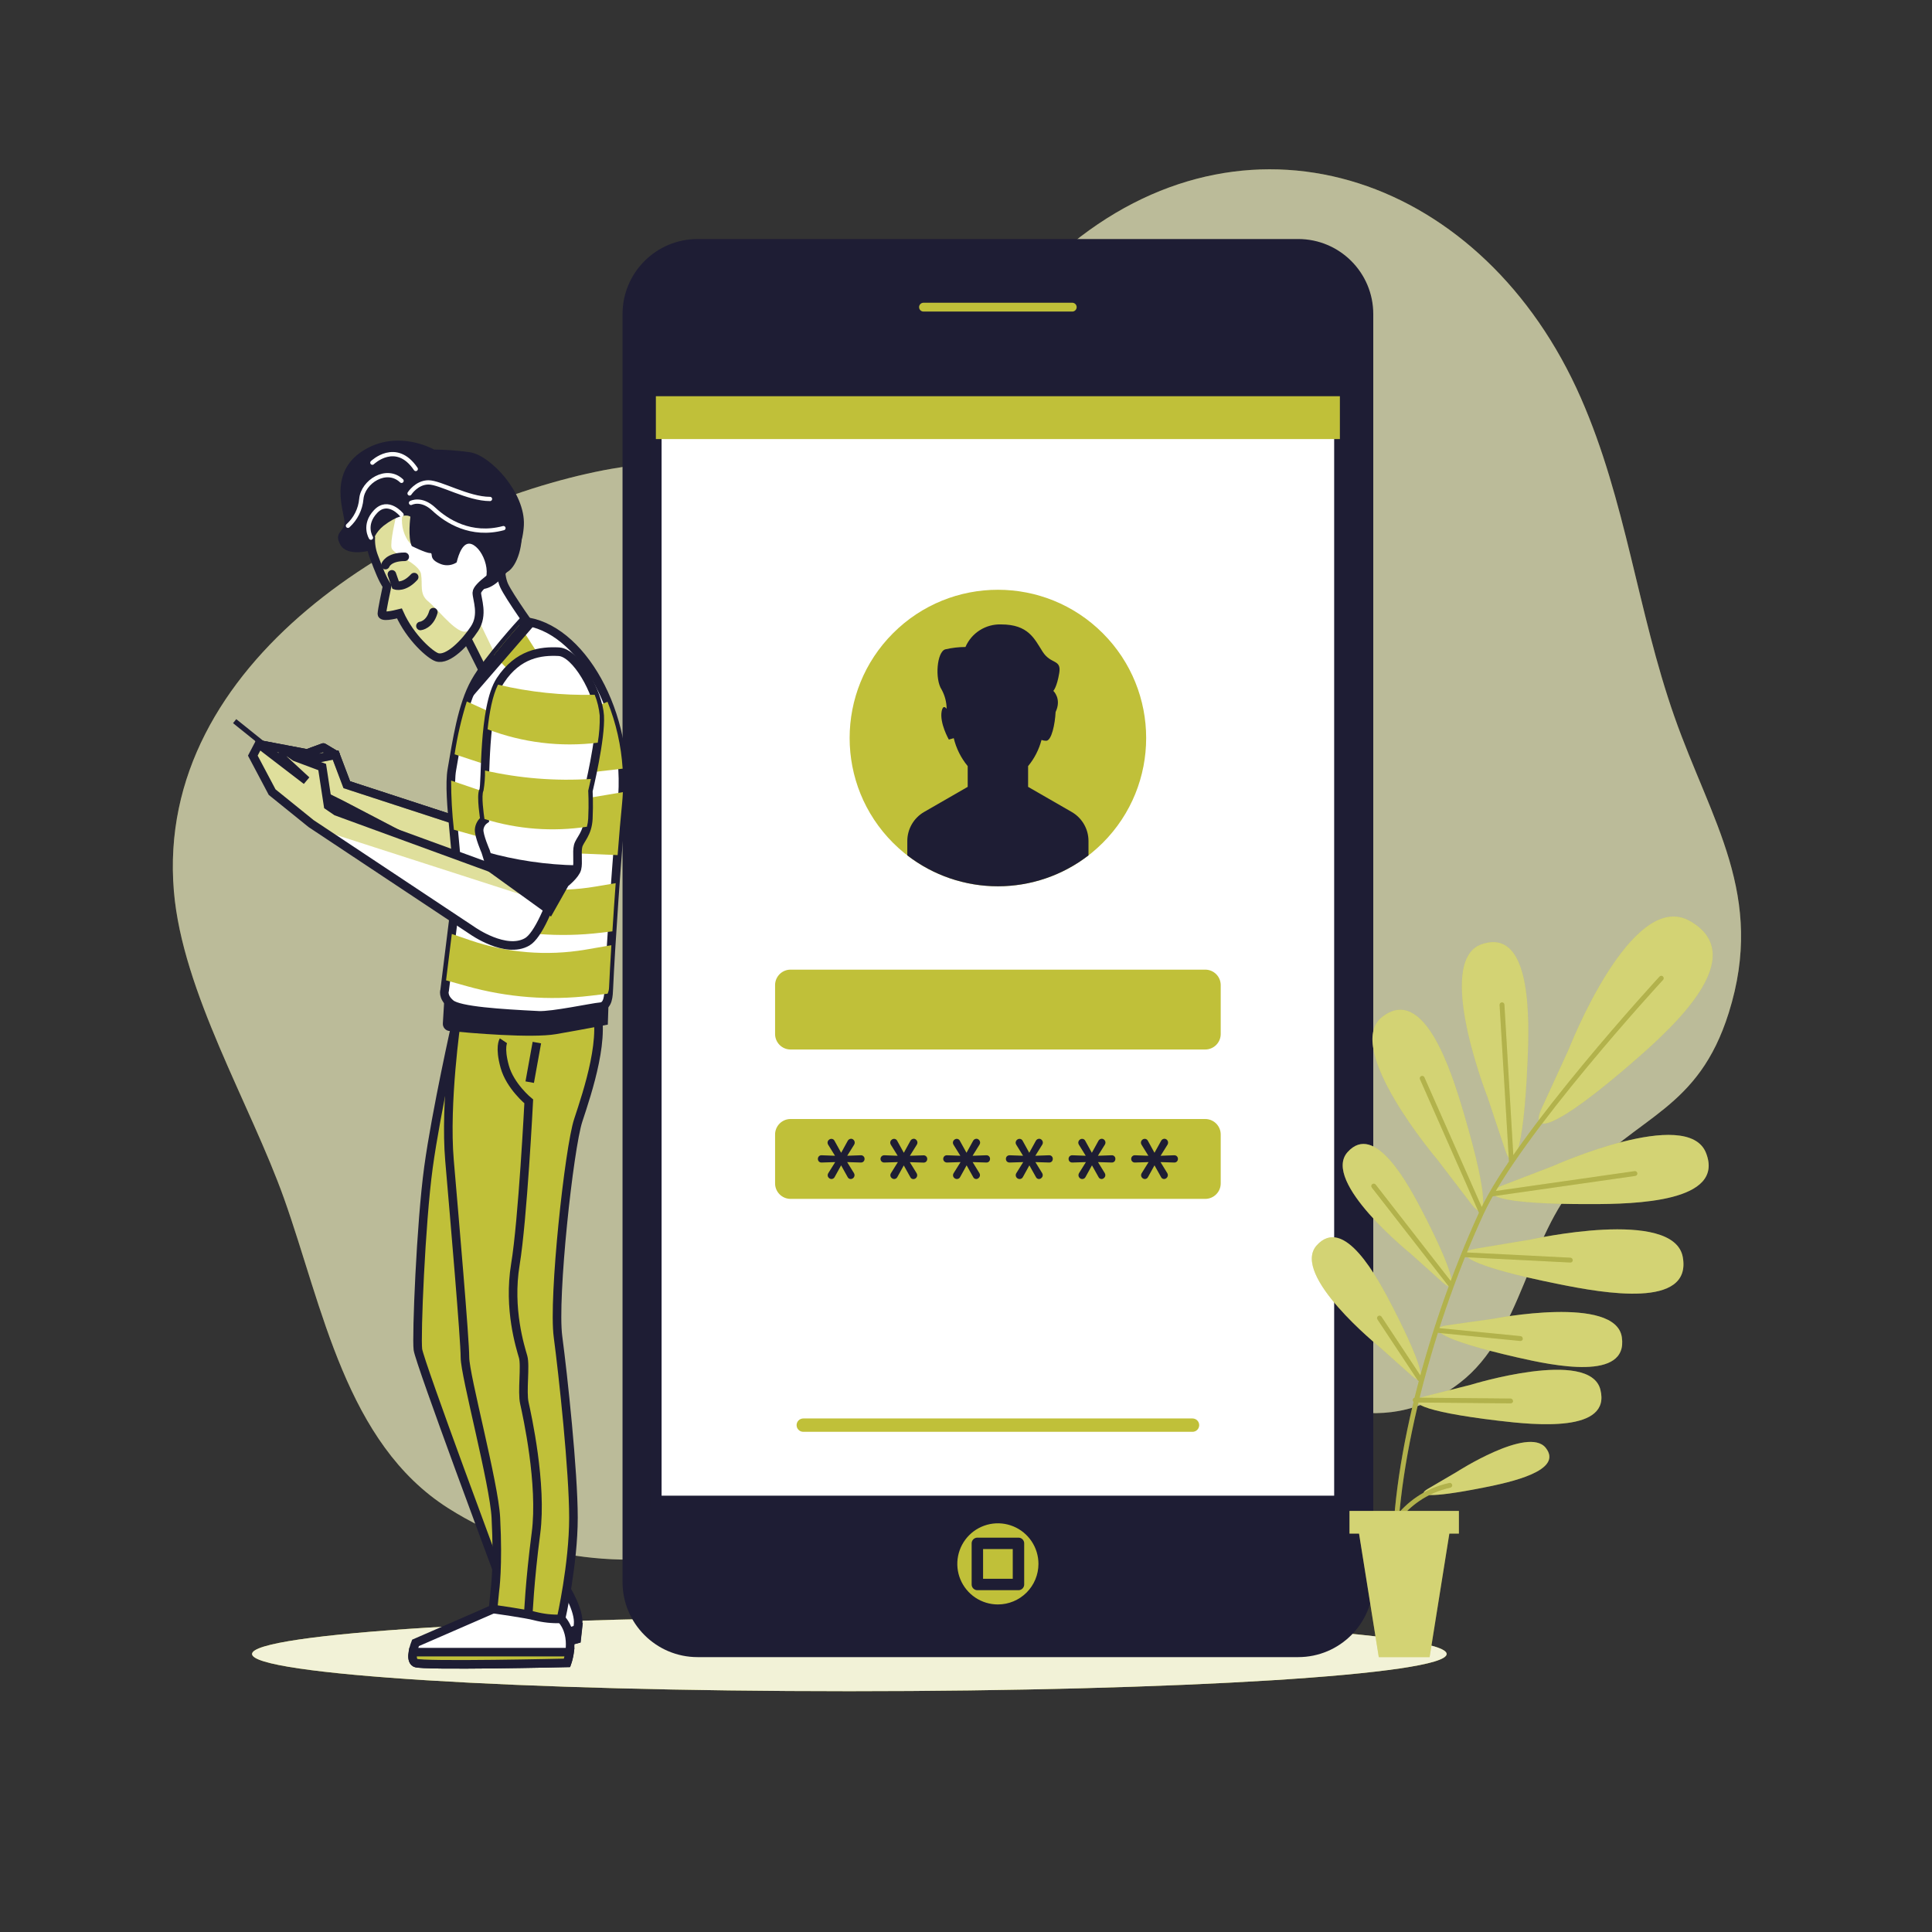 <svg width="226" height="226" viewBox="0 0 226 226" fill="none" xmlns="http://www.w3.org/2000/svg">
<rect x="0" y="0" width="226" height="226" fill="#333333" stroke="none"/>
<path opacity="0.5" d="M184.927 46.556C173.681 20.914 146.688 11.259 125.389 28.476C117.073 35.193 111.884 45.883 101.7 50.172C92.145 54.195 80.04 53.011 69.707 55.189C47.704 59.8 18.08 77.292 20.34 104.245C21.33 116.051 29.294 129.164 33.231 140.21C37.751 152.921 40.463 168.822 52.428 176.42C72.939 189.465 97.682 178.802 116.159 168.284C126.103 162.63 131.577 159.154 142.285 161.093C152.197 162.901 161.124 169.229 170.811 161.721C178.083 156.085 178.685 144.663 184.791 137.955C191.671 130.397 198.645 129.851 202.22 118.492C206.555 104.71 200.168 96.1 195.852 83.787C191.535 71.475 190.224 58.62 184.927 46.556Z" fill="#C0C039"/>
<g opacity="0.7">
<path opacity="0.7" d="M184.927 46.556C173.681 20.914 146.688 11.259 125.389 28.476C117.073 35.193 111.884 45.883 101.7 50.172C92.145 54.195 80.04 53.011 69.707 55.189C47.704 59.8 18.08 77.292 20.34 104.245C21.33 116.051 29.294 129.164 33.231 140.21C37.751 152.921 40.463 168.822 52.428 176.42C72.939 189.465 97.682 178.802 116.159 168.284C126.103 162.63 131.577 159.154 142.285 161.093C152.197 162.901 161.124 169.229 170.811 161.721C178.083 156.085 178.685 144.663 184.791 137.955C191.671 130.397 198.645 129.851 202.22 118.492C206.555 104.71 200.168 96.1 195.852 83.787C191.535 71.475 190.224 58.62 184.927 46.556Z" fill="white"/>
</g>
<path d="M99.354 197.831C137.942 197.831 169.224 195.883 169.224 193.479C169.224 191.075 137.942 189.126 99.354 189.126C60.766 189.126 29.484 191.075 29.484 193.479C29.484 195.883 60.766 197.831 99.354 197.831Z" fill="#C0C039"/>
<path opacity="0.8" d="M99.354 197.831C137.942 197.831 169.224 195.883 169.224 193.479C169.224 191.075 137.942 189.126 99.354 189.126C60.766 189.126 29.484 191.075 29.484 193.479C29.484 195.883 60.766 197.831 99.354 197.831Z" fill="white"/>
<path d="M151.858 27.961H81.604C76.754 27.961 72.822 31.893 72.822 36.743V185.062C72.822 189.913 76.754 193.845 81.604 193.845H151.858C156.709 193.845 160.641 189.913 160.641 185.062V36.743C160.641 31.893 156.709 27.961 151.858 27.961Z" fill="#1E1D34"/>
<path d="M156.736 46.176H76.722V175.629H156.736V46.176Z" fill="white" stroke="#1E1D34" stroke-width="1.337" stroke-miterlimit="10"/>
<path d="M128.995 98.596C135.768 91.823 135.768 80.841 128.995 74.069C122.222 67.296 111.241 67.296 104.468 74.069C97.695 80.841 97.695 91.823 104.468 98.596C111.241 105.368 122.222 105.368 128.995 98.596Z" fill="#C0C039"/>
<path d="M139.501 167.489H93.966C93.864 167.489 93.762 167.47 93.667 167.431C93.573 167.392 93.486 167.335 93.414 167.262C93.341 167.19 93.283 167.104 93.244 167.01C93.205 166.915 93.184 166.814 93.184 166.711C93.184 166.608 93.204 166.506 93.243 166.411C93.282 166.316 93.339 166.23 93.412 166.157C93.485 166.084 93.571 166.027 93.666 165.988C93.761 165.948 93.863 165.929 93.966 165.929H139.501C139.603 165.929 139.705 165.949 139.799 165.989C139.894 166.028 139.98 166.086 140.052 166.159C140.124 166.231 140.182 166.317 140.22 166.412C140.259 166.507 140.279 166.609 140.278 166.711C140.278 166.917 140.196 167.115 140.05 167.261C139.905 167.407 139.707 167.489 139.501 167.489Z" fill="#C0C039"/>
<path d="M140.983 113.425H92.479C91.478 113.425 90.667 114.236 90.667 115.237V120.955C90.667 121.956 91.478 122.768 92.479 122.768H140.983C141.984 122.768 142.796 121.956 142.796 120.955V115.237C142.796 114.236 141.984 113.425 140.983 113.425Z" fill="#C0C039"/>
<path d="M140.983 130.899H92.479C91.478 130.899 90.667 131.711 90.667 132.712V138.43C90.667 139.431 91.478 140.242 92.479 140.242H140.983C141.984 140.242 142.796 139.431 142.796 138.43V132.712C142.796 131.711 141.984 130.899 140.983 130.899Z" fill="#C0C039"/>
<path d="M125.367 94.983L120.264 92.045V89.618C121.003 88.724 121.538 87.68 121.832 86.558C122.008 86.62 122.193 86.653 122.379 86.653C123.012 86.653 123.414 84.691 123.482 83.29C124.219 81.731 123.215 80.818 123.215 80.818C123.215 80.818 123.631 80.402 123.907 78.734C124.183 77.066 122.935 77.762 121.963 76.234C120.991 74.707 120.295 73.043 117.104 73.043C116.225 73.014 115.357 73.251 114.614 73.721C113.871 74.192 113.286 74.876 112.937 75.683C112.142 75.686 111.351 75.778 110.577 75.959C109.601 76.234 109.325 79.43 110.157 80.682C110.529 81.366 110.728 82.131 110.736 82.91C110.514 82.639 110.284 82.567 110.157 83.182C109.881 84.569 110.993 86.513 110.993 86.513L111.567 86.35C111.856 87.549 112.414 88.666 113.199 89.618V92.045L108.096 94.983C107.5 95.327 107.005 95.822 106.661 96.418C106.316 97.014 106.135 97.69 106.134 98.378V100.059C109.169 102.404 112.896 103.676 116.731 103.676C120.566 103.676 124.293 102.404 127.328 100.059V98.378C127.329 97.689 127.148 97.013 126.803 96.417C126.459 95.821 125.963 95.327 125.367 94.983Z" fill="#1E1D34"/>
<path d="M97.27 137.919C97.153 137.917 97.042 137.87 96.959 137.788C96.914 137.748 96.879 137.699 96.854 137.645C96.83 137.59 96.818 137.531 96.818 137.471C96.82 137.39 96.843 137.31 96.886 137.241L97.7 135.939L96.113 135.989C96.053 135.992 95.994 135.984 95.938 135.963C95.881 135.941 95.83 135.909 95.788 135.867C95.714 135.784 95.673 135.677 95.673 135.566C95.673 135.455 95.714 135.348 95.788 135.266C95.829 135.222 95.88 135.188 95.936 135.166C95.993 135.144 96.053 135.135 96.113 135.139L97.677 135.198L96.873 133.9C96.829 133.83 96.805 133.749 96.805 133.665C96.804 133.606 96.817 133.547 96.841 133.492C96.865 133.438 96.9 133.389 96.945 133.349C97.028 133.267 97.14 133.22 97.257 133.218C97.334 133.218 97.409 133.241 97.474 133.282C97.539 133.324 97.59 133.383 97.623 133.453L98.396 134.85L99.16 133.462C99.196 133.388 99.252 133.325 99.321 133.281C99.39 133.236 99.471 133.211 99.553 133.209C99.61 133.209 99.667 133.221 99.719 133.245C99.771 133.268 99.817 133.302 99.856 133.345C99.939 133.431 99.984 133.546 99.982 133.665C99.982 133.743 99.962 133.819 99.924 133.887L99.106 135.198L100.692 135.139C100.752 135.135 100.813 135.144 100.869 135.166C100.925 135.188 100.976 135.222 101.017 135.266C101.095 135.346 101.137 135.453 101.135 135.564C101.135 135.676 101.093 135.784 101.017 135.867C100.975 135.909 100.924 135.941 100.868 135.963C100.812 135.984 100.752 135.992 100.692 135.989L99.097 135.939L99.892 137.227C99.937 137.299 99.96 137.382 99.96 137.467C99.96 137.587 99.912 137.702 99.827 137.786C99.743 137.871 99.628 137.919 99.508 137.919C99.43 137.918 99.355 137.894 99.29 137.851C99.226 137.807 99.176 137.746 99.146 137.675L98.391 136.319L97.641 137.675C97.608 137.746 97.555 137.806 97.49 137.849C97.425 137.892 97.349 137.916 97.27 137.919Z" fill="#1E1D34"/>
<path d="M104.602 137.919C104.485 137.917 104.373 137.87 104.29 137.788C104.245 137.748 104.21 137.699 104.186 137.645C104.162 137.59 104.149 137.531 104.15 137.471C104.151 137.39 104.175 137.31 104.218 137.241L105.031 135.939L103.449 135.989C103.389 135.991 103.329 135.982 103.272 135.961C103.215 135.94 103.163 135.908 103.119 135.867C103.059 135.805 103.019 135.726 103.005 135.641C102.99 135.556 103.001 135.469 103.036 135.391C103.072 135.312 103.13 135.246 103.204 135.201C103.278 135.156 103.363 135.135 103.449 135.139L105.009 135.198L104.204 133.9C104.16 133.83 104.137 133.749 104.136 133.665C104.136 133.606 104.148 133.547 104.172 133.492C104.196 133.438 104.232 133.389 104.276 133.349C104.359 133.267 104.471 133.22 104.588 133.218C104.665 133.218 104.741 133.241 104.805 133.282C104.87 133.324 104.922 133.383 104.954 133.453L105.727 134.85L106.491 133.462C106.527 133.388 106.583 133.325 106.652 133.281C106.722 133.236 106.802 133.211 106.884 133.209C106.942 133.209 106.998 133.221 107.05 133.244C107.103 133.267 107.149 133.302 107.187 133.345C107.229 133.387 107.262 133.437 107.285 133.492C107.307 133.547 107.319 133.606 107.318 133.665C107.317 133.744 107.295 133.82 107.255 133.887L106.437 135.198L108.028 135.148C108.087 135.144 108.147 135.153 108.203 135.175C108.258 135.197 108.308 135.231 108.349 135.275C108.426 135.355 108.468 135.462 108.466 135.573C108.466 135.685 108.424 135.793 108.349 135.876C108.307 135.918 108.257 135.95 108.202 135.971C108.146 135.992 108.087 136.001 108.028 135.998L106.428 135.948L107.223 137.236C107.268 137.308 107.291 137.391 107.291 137.476C107.291 137.596 107.244 137.711 107.159 137.795C107.074 137.88 106.959 137.928 106.839 137.928C106.762 137.927 106.686 137.903 106.622 137.86C106.558 137.816 106.508 137.755 106.478 137.684L105.723 136.328L104.972 137.684C104.938 137.753 104.885 137.811 104.82 137.853C104.755 137.894 104.679 137.917 104.602 137.919Z" fill="#1E1D34"/>
<path d="M111.938 137.919C111.819 137.918 111.706 137.871 111.621 137.788C111.577 137.748 111.541 137.699 111.517 137.645C111.493 137.59 111.481 137.531 111.481 137.471C111.483 137.39 111.506 137.31 111.549 137.241L112.363 135.939L110.781 135.989C110.695 135.992 110.611 135.97 110.539 135.925C110.466 135.881 110.408 135.815 110.373 135.738C110.337 135.66 110.326 135.574 110.34 135.49C110.354 135.406 110.392 135.328 110.451 135.266C110.493 135.222 110.545 135.188 110.602 135.166C110.659 135.144 110.72 135.135 110.781 135.139L112.34 135.198L111.535 133.9C111.492 133.83 111.468 133.749 111.468 133.665C111.469 133.606 111.482 133.548 111.506 133.493C111.53 133.439 111.565 133.39 111.608 133.349C111.692 133.266 111.806 133.218 111.924 133.218C112 133.219 112.075 133.242 112.139 133.284C112.203 133.325 112.254 133.384 112.286 133.453L113.059 134.85L113.823 133.462C113.859 133.388 113.915 133.325 113.984 133.281C114.053 133.236 114.133 133.211 114.216 133.209C114.273 133.209 114.33 133.221 114.382 133.244C114.434 133.267 114.481 133.302 114.519 133.345C114.561 133.387 114.594 133.437 114.616 133.492C114.639 133.547 114.65 133.606 114.65 133.665C114.648 133.744 114.626 133.82 114.586 133.887L113.768 135.198L115.359 135.139C115.418 135.133 115.477 135.14 115.533 135.159C115.588 135.178 115.639 135.208 115.682 135.249C115.725 135.289 115.759 135.338 115.781 135.392C115.803 135.447 115.814 135.505 115.811 135.564C115.812 135.675 115.772 135.783 115.698 135.867C115.656 135.909 115.605 135.941 115.549 135.963C115.493 135.984 115.433 135.992 115.373 135.989L113.777 135.939L114.568 137.227C114.613 137.299 114.636 137.382 114.636 137.467C114.635 137.526 114.622 137.585 114.598 137.639C114.574 137.693 114.539 137.742 114.496 137.783C114.457 137.825 114.409 137.859 114.356 137.883C114.304 137.906 114.246 137.918 114.189 137.919C114.112 137.917 114.037 137.894 113.974 137.85C113.91 137.807 113.861 137.746 113.832 137.675L113.072 136.319L112.322 137.675C112.288 137.748 112.234 137.81 112.166 137.853C112.098 137.897 112.018 137.919 111.938 137.919Z" fill="#1E1D34"/>
<path d="M119.269 137.919C119.151 137.918 119.037 137.871 118.953 137.788C118.868 137.704 118.819 137.591 118.817 137.471C118.816 137.39 118.838 137.31 118.881 137.241L119.694 135.939L118.112 135.989C118.052 135.991 117.991 135.982 117.935 135.961C117.878 135.94 117.826 135.908 117.782 135.867C117.708 135.784 117.668 135.677 117.668 135.566C117.668 135.455 117.708 135.348 117.782 135.266C117.826 135.223 117.878 135.19 117.934 135.169C117.991 135.147 118.051 135.137 118.112 135.139L119.676 135.198L118.876 133.9C118.832 133.83 118.809 133.749 118.808 133.665C118.81 133.606 118.823 133.548 118.847 133.493C118.871 133.439 118.905 133.39 118.948 133.349C119.033 133.266 119.146 133.218 119.265 133.218C119.342 133.218 119.417 133.241 119.482 133.282C119.547 133.324 119.598 133.383 119.631 133.453L120.399 134.85L121.163 133.462C121.199 133.388 121.255 133.325 121.324 133.281C121.394 133.236 121.474 133.211 121.556 133.209C121.614 133.209 121.67 133.221 121.722 133.244C121.775 133.267 121.821 133.302 121.859 133.345C121.901 133.387 121.934 133.437 121.957 133.492C121.979 133.547 121.991 133.606 121.99 133.665C121.989 133.744 121.967 133.82 121.927 133.887L121.109 135.198L122.7 135.139C122.758 135.133 122.818 135.14 122.873 135.159C122.929 135.178 122.98 135.208 123.023 135.249C123.065 135.289 123.099 135.338 123.121 135.392C123.144 135.447 123.154 135.505 123.152 135.564C123.153 135.675 123.113 135.783 123.039 135.867C122.996 135.909 122.945 135.941 122.889 135.963C122.833 135.984 122.773 135.992 122.713 135.989L121.118 135.939L121.909 137.227C121.954 137.299 121.977 137.382 121.977 137.467C121.977 137.526 121.965 137.585 121.941 137.64C121.917 137.695 121.881 137.743 121.837 137.783C121.797 137.825 121.75 137.859 121.697 137.883C121.644 137.906 121.587 137.918 121.529 137.919C121.452 137.917 121.378 137.894 121.314 137.85C121.251 137.807 121.201 137.746 121.172 137.675L120.413 136.319L119.662 137.675C119.628 137.749 119.572 137.812 119.502 137.856C119.433 137.899 119.351 137.921 119.269 137.919Z" fill="#1E1D34"/>
<path d="M126.601 137.919C126.482 137.918 126.368 137.871 126.284 137.788C126.214 137.717 126.17 137.625 126.157 137.526C126.145 137.427 126.166 137.327 126.216 137.241L127.026 135.939L125.444 135.989C125.383 135.991 125.323 135.982 125.266 135.961C125.21 135.94 125.158 135.908 125.114 135.867C125.04 135.784 124.999 135.677 124.999 135.566C124.999 135.455 125.04 135.348 125.114 135.266C125.157 135.223 125.209 135.19 125.266 135.169C125.322 135.147 125.383 135.137 125.444 135.139L127.007 135.198L126.203 133.9C126.159 133.83 126.136 133.749 126.135 133.665C126.137 133.546 126.186 133.433 126.271 133.349C126.355 133.266 126.469 133.218 126.587 133.218C126.664 133.218 126.739 133.241 126.804 133.282C126.869 133.324 126.921 133.383 126.953 133.453L127.722 134.85L128.486 133.462C128.522 133.388 128.578 133.325 128.647 133.281C128.716 133.236 128.796 133.211 128.879 133.209C128.937 133.209 128.994 133.221 129.047 133.244C129.1 133.267 129.147 133.302 129.186 133.345C129.269 133.431 129.315 133.546 129.313 133.665C129.311 133.744 129.289 133.82 129.249 133.887L128.431 135.198L130.022 135.139C130.081 135.133 130.14 135.14 130.196 135.159C130.251 135.178 130.302 135.208 130.345 135.249C130.388 135.289 130.422 135.338 130.444 135.392C130.466 135.447 130.477 135.505 130.474 135.564C130.475 135.675 130.435 135.783 130.361 135.867C130.319 135.909 130.268 135.941 130.212 135.963C130.156 135.984 130.096 135.992 130.036 135.989L128.44 135.939L129.231 137.227C129.276 137.299 129.299 137.382 129.299 137.467C129.3 137.526 129.287 137.586 129.263 137.64C129.239 137.695 129.203 137.743 129.159 137.783C129.12 137.825 129.072 137.859 129.019 137.883C128.966 137.906 128.909 137.918 128.852 137.919C128.775 137.917 128.7 137.894 128.637 137.85C128.573 137.807 128.524 137.746 128.495 137.675L127.735 136.319L126.985 137.675C126.951 137.748 126.897 137.81 126.829 137.853C126.761 137.897 126.681 137.919 126.601 137.919Z" fill="#1E1D34"/>
<path d="M133.932 137.919C133.815 137.917 133.703 137.87 133.62 137.788C133.576 137.748 133.54 137.699 133.516 137.645C133.492 137.59 133.48 137.531 133.48 137.471C133.481 137.39 133.505 137.31 133.548 137.241L134.357 135.939L132.775 135.989C132.717 135.993 132.658 135.985 132.603 135.966C132.548 135.947 132.498 135.916 132.455 135.876C132.413 135.836 132.379 135.788 132.356 135.734C132.334 135.68 132.322 135.622 132.323 135.564C132.323 135.509 132.333 135.454 132.354 135.403C132.375 135.351 132.406 135.305 132.445 135.266C132.487 135.222 132.537 135.188 132.594 135.166C132.65 135.144 132.71 135.135 132.77 135.139L134.334 135.198L133.53 133.9C133.486 133.83 133.463 133.749 133.462 133.665C133.464 133.546 133.512 133.433 133.598 133.349C133.682 133.266 133.795 133.218 133.914 133.218C133.991 133.218 134.066 133.241 134.131 133.282C134.196 133.324 134.248 133.383 134.28 133.453L135.049 134.85L135.817 133.462C135.853 133.389 135.908 133.326 135.976 133.282C136.045 133.237 136.124 133.212 136.206 133.209C136.264 133.209 136.321 133.221 136.374 133.244C136.427 133.267 136.474 133.302 136.513 133.345C136.596 133.431 136.641 133.546 136.64 133.665C136.639 133.743 136.619 133.819 136.581 133.887L135.763 135.198L137.349 135.139C137.409 135.135 137.47 135.144 137.526 135.166C137.582 135.188 137.633 135.222 137.675 135.266C137.752 135.346 137.794 135.453 137.792 135.564C137.792 135.676 137.75 135.784 137.675 135.867C137.632 135.909 137.581 135.941 137.525 135.963C137.469 135.984 137.409 135.992 137.349 135.989L135.754 135.939L136.545 137.227C136.589 137.299 136.613 137.382 136.612 137.467C136.611 137.586 136.562 137.7 136.477 137.783C136.395 137.867 136.283 137.916 136.165 137.919C136.088 137.917 136.013 137.894 135.95 137.85C135.886 137.807 135.837 137.746 135.808 137.675L135.049 136.319L134.298 137.675C134.266 137.745 134.214 137.805 134.15 137.848C134.085 137.892 134.01 137.916 133.932 137.919Z" fill="#1E1D34"/>
<g style="mix-blend-mode:multiply">
<path d="M156.736 46.348H76.722V51.361H156.736V46.348Z" fill="#C0C039"/>
</g>
<path d="M125.43 37.114H108.028C107.714 37.114 107.413 36.989 107.191 36.767C106.969 36.545 106.844 36.244 106.844 35.929C106.844 35.615 106.969 35.314 107.191 35.092C107.413 34.87 107.714 34.745 108.028 34.745H125.43C125.744 34.745 126.045 34.87 126.267 35.092C126.489 35.314 126.614 35.615 126.614 35.929C126.614 36.244 126.489 36.545 126.267 36.767C126.045 36.989 125.744 37.114 125.43 37.114Z" fill="#C0C039" stroke="#1E1D34" stroke-width="1.337" stroke-linecap="round" stroke-linejoin="round"/>
<path d="M121.475 182.942C121.476 182.003 121.198 181.085 120.677 180.304C120.156 179.523 119.415 178.914 118.547 178.554C117.68 178.194 116.725 178.1 115.804 178.283C114.883 178.466 114.037 178.918 113.373 179.582C112.709 180.246 112.257 181.092 112.074 182.013C111.891 182.934 111.985 183.889 112.345 184.756C112.705 185.624 113.314 186.365 114.095 186.886C114.876 187.407 115.795 187.685 116.734 187.684C117.991 187.683 119.196 187.183 120.085 186.294C120.974 185.405 121.474 184.2 121.475 182.942Z" fill="#C0C039"/>
<path d="M119.138 180.538H114.329V185.347H119.138V180.538Z" fill="#C0C039" stroke="#1E1D34" stroke-width="1.337" stroke-linecap="round" stroke-linejoin="round"/>
<path d="M174.02 128.368C174.02 128.368 167.719 112.358 173.328 110.455C179.168 108.471 178.911 119.043 178.685 124.196C178.21 135.207 176.994 137.254 176.086 134.565L174.02 128.368ZM172.126 140.857C173.857 143.117 174.345 140.775 171.222 130.203C169.758 125.231 166.576 115.174 161.694 118.948C157.007 122.564 168.162 135.672 168.162 135.672L172.126 140.857ZM168.781 150.032C170.431 151.497 170.463 149.648 166.544 142.014C164.704 138.439 160.813 131.202 157.626 134.782C154.566 138.235 164.994 146.629 164.994 146.629L168.781 150.032ZM165.165 160.944C166.815 162.413 166.847 160.559 162.928 152.93C161.088 149.354 157.197 142.113 154.01 145.698C150.968 149.16 161.364 157.554 161.364 157.554L165.165 160.944ZM175.607 138.732C172.967 139.763 175.064 140.884 186.088 140.852C191.259 140.852 201.818 140.617 199.567 134.872C197.411 129.353 181.709 136.382 181.709 136.382L175.607 138.732ZM172.601 146.073C169.807 146.556 171.643 148.075 182.454 150.236C187.521 151.253 197.913 153.129 196.851 147.072C195.834 141.232 179.046 145.002 179.046 145.002L172.601 146.073ZM169.238 155.036C166.86 155.38 168.379 156.704 177.469 158.783C181.731 159.759 190.477 161.59 189.718 156.424C188.995 151.452 174.712 154.263 174.712 154.263L169.238 155.036ZM166.684 163.339C164.356 163.931 166.006 165.088 175.272 166.191C179.611 166.707 188.502 167.602 187.205 162.544C185.953 157.689 172.049 161.988 172.049 161.988L166.684 163.339ZM180.307 129.724C178.951 132.761 181.767 132.3 191.341 123.947C195.825 120.029 204.819 111.829 197.696 107.748C190.857 103.824 183.503 122.754 183.503 122.754L180.307 129.724ZM167.037 174.156C165.604 174.992 167.01 175.317 173.582 174.006C176.664 173.396 182.933 172.04 180.814 169.364C178.762 166.788 170.354 172.212 170.354 172.212L167.037 174.156Z" fill="#C0C039"/>
<path opacity="0.3" d="M174.02 128.368C174.02 128.368 167.719 112.358 173.328 110.455C179.168 108.471 178.911 119.043 178.685 124.196C178.21 135.207 176.994 137.254 176.086 134.565L174.02 128.368ZM172.126 140.857C173.857 143.117 174.345 140.775 171.222 130.203C169.758 125.231 166.576 115.174 161.694 118.948C157.007 122.564 168.162 135.672 168.162 135.672L172.126 140.857ZM168.781 150.032C170.431 151.497 170.463 149.648 166.544 142.014C164.704 138.439 160.813 131.202 157.626 134.782C154.566 138.235 164.994 146.629 164.994 146.629L168.781 150.032ZM165.165 160.944C166.815 162.413 166.847 160.559 162.928 152.93C161.088 149.354 157.197 142.113 154.01 145.698C150.968 149.16 161.364 157.554 161.364 157.554L165.165 160.944ZM175.607 138.732C172.967 139.763 175.064 140.884 186.088 140.852C191.259 140.852 201.818 140.617 199.567 134.872C197.411 129.353 181.709 136.382 181.709 136.382L175.607 138.732ZM172.601 146.073C169.807 146.556 171.643 148.075 182.454 150.236C187.521 151.253 197.913 153.129 196.851 147.072C195.834 141.232 179.046 145.002 179.046 145.002L172.601 146.073ZM169.238 155.036C166.86 155.38 168.379 156.704 177.469 158.783C181.731 159.759 190.477 161.59 189.718 156.424C188.995 151.452 174.712 154.263 174.712 154.263L169.238 155.036ZM166.684 163.339C164.356 163.931 166.006 165.088 175.272 166.191C179.611 166.707 188.502 167.602 187.205 162.544C185.953 157.689 172.049 161.988 172.049 161.988L166.684 163.339ZM180.307 129.724C178.951 132.761 181.767 132.3 191.341 123.947C195.825 120.029 204.819 111.829 197.696 107.748C190.857 103.824 183.503 122.754 183.503 122.754L180.307 129.724ZM167.037 174.156C165.604 174.992 167.01 175.317 173.582 174.006C176.664 173.396 182.933 172.04 180.814 169.364C178.762 166.788 170.354 172.212 170.354 172.212L167.037 174.156Z" fill="white"/>
<path d="M176.8 135.821L175.701 117.547L176.8 135.821ZM173.324 141.851L166.381 126.135L173.324 141.851ZM191.241 137.281L174.603 139.668L191.241 137.281ZM169.726 150.322L160.718 138.764L169.726 150.322ZM171.308 146.778L183.72 147.402L171.308 146.778ZM168.37 155.642L177.862 156.582L168.37 155.642ZM166.078 161.274L161.364 154.182L166.078 161.274ZM165.536 163.778L176.696 163.882L165.536 163.778ZM163.276 184.714C163.351 184.709 163.42 184.673 163.469 184.617C163.518 184.56 163.543 184.486 163.538 184.411C162.828 173.753 166.951 156.297 173.563 141.969C177.79 132.811 194.355 114.813 194.532 114.632C194.585 114.578 194.615 114.506 194.615 114.431C194.615 114.355 194.585 114.283 194.532 114.229C194.506 114.203 194.475 114.182 194.441 114.168C194.406 114.154 194.37 114.147 194.333 114.147C194.296 114.147 194.259 114.154 194.225 114.168C194.191 114.182 194.16 114.203 194.134 114.229C193.967 114.41 177.333 132.477 173.071 141.716C166.336 156.392 162.268 173.532 162.991 184.448C162.997 184.52 163.029 184.587 163.082 184.636C163.135 184.686 163.204 184.713 163.276 184.714ZM176.795 136.102C176.87 136.097 176.94 136.063 176.99 136.007C177.04 135.951 177.066 135.878 177.062 135.803L175.982 117.52C175.98 117.483 175.971 117.446 175.955 117.413C175.939 117.379 175.916 117.349 175.888 117.324C175.861 117.299 175.828 117.28 175.793 117.268C175.758 117.256 175.721 117.251 175.683 117.253C175.609 117.258 175.539 117.292 175.489 117.348C175.439 117.404 175.413 117.477 175.417 117.552L176.515 135.826C176.519 135.898 176.55 135.966 176.602 136.015C176.654 136.065 176.723 136.093 176.795 136.093V136.102ZM173.423 142.109C173.491 142.078 173.544 142.022 173.571 141.953C173.598 141.884 173.597 141.807 173.568 141.738L166.621 126.022C166.591 125.954 166.535 125.9 166.465 125.873C166.396 125.846 166.318 125.848 166.25 125.877C166.182 125.907 166.128 125.963 166.101 126.033C166.074 126.102 166.075 126.18 166.105 126.248L173.048 141.964C173.07 142.015 173.106 142.058 173.152 142.088C173.197 142.119 173.251 142.135 173.306 142.136C173.353 142.138 173.399 142.129 173.441 142.109H173.423ZM174.626 139.939L191.255 137.562C191.295 137.561 191.334 137.552 191.371 137.534C191.407 137.517 191.439 137.492 191.465 137.462C191.491 137.431 191.511 137.396 191.522 137.357C191.533 137.319 191.536 137.278 191.531 137.238C191.526 137.199 191.512 137.16 191.49 137.126C191.469 137.092 191.441 137.063 191.408 137.041C191.374 137.018 191.337 137.003 191.297 136.996C191.257 136.99 191.217 136.991 191.178 137.001L174.549 139.379C174.475 139.384 174.405 139.418 174.356 139.474C174.307 139.53 174.282 139.603 174.287 139.677C174.291 139.751 174.326 139.821 174.382 139.87C174.437 139.919 174.511 139.944 174.585 139.939H174.626ZM169.884 150.548C169.943 150.501 169.982 150.433 169.991 150.359C170 150.285 169.98 150.209 169.934 150.15L160.921 138.57C160.875 138.51 160.807 138.471 160.732 138.461C160.657 138.451 160.581 138.472 160.521 138.518C160.461 138.564 160.422 138.632 160.412 138.707C160.402 138.782 160.423 138.858 160.469 138.918L169.5 150.516C169.526 150.55 169.56 150.577 169.598 150.596C169.637 150.615 169.679 150.624 169.721 150.624C169.789 150.621 169.853 150.594 169.902 150.548H169.884ZM183.969 147.415C183.971 147.341 183.944 147.268 183.893 147.213C183.842 147.158 183.772 147.125 183.697 147.121L171.308 146.493C171.238 146.498 171.173 146.528 171.124 146.578C171.075 146.628 171.046 146.694 171.043 146.764C171.04 146.833 171.062 146.902 171.106 146.956C171.15 147.01 171.212 147.047 171.281 147.058L183.693 147.686C183.768 147.689 183.84 147.662 183.895 147.611C183.95 147.56 183.983 147.49 183.987 147.415H183.969ZM178.124 156.609C178.129 156.572 178.125 156.534 178.115 156.498C178.105 156.462 178.087 156.429 178.063 156.4C178.04 156.371 178.011 156.346 177.978 156.329C177.945 156.311 177.908 156.3 177.871 156.297L168.379 155.361C168.342 155.358 168.305 155.361 168.27 155.372C168.234 155.383 168.201 155.4 168.173 155.424C168.144 155.447 168.12 155.476 168.103 155.509C168.086 155.542 168.075 155.578 168.072 155.615C168.065 155.689 168.088 155.762 168.136 155.82C168.183 155.877 168.251 155.914 168.325 155.922L177.817 156.862H177.844C177.917 156.867 177.989 156.843 178.045 156.796C178.1 156.749 178.135 156.682 178.142 156.609H178.124ZM166.214 161.509C166.277 161.467 166.32 161.402 166.336 161.329C166.351 161.255 166.336 161.178 166.295 161.115L161.604 154.024C161.561 153.962 161.496 153.92 161.422 153.906C161.349 153.892 161.273 153.906 161.21 153.947C161.148 153.988 161.104 154.053 161.089 154.127C161.073 154.2 161.088 154.277 161.129 154.34L165.821 161.432C165.848 161.471 165.883 161.502 165.925 161.524C165.967 161.546 166.013 161.558 166.06 161.558C166.122 161.562 166.182 161.544 166.232 161.509H166.214ZM176.981 163.882C176.979 163.807 176.95 163.736 176.898 163.683C176.845 163.63 176.775 163.599 176.7 163.597L165.54 163.493C165.466 163.493 165.395 163.522 165.342 163.575C165.29 163.628 165.26 163.699 165.26 163.773C165.259 163.811 165.265 163.848 165.279 163.883C165.293 163.917 165.313 163.949 165.339 163.976C165.365 164.002 165.397 164.023 165.431 164.037C165.466 164.052 165.503 164.059 165.54 164.058L176.7 164.162C176.738 164.164 176.777 164.158 176.812 164.145C176.848 164.131 176.881 164.111 176.909 164.085C176.937 164.059 176.959 164.027 176.974 163.992C176.99 163.958 176.998 163.92 176.999 163.882H176.981ZM162.006 180.569C162.028 180.52 163.931 175.277 169.654 174.025C169.727 174.008 169.792 173.963 169.832 173.9C169.873 173.836 169.887 173.759 169.871 173.686C169.852 173.613 169.807 173.551 169.744 173.511C169.681 173.472 169.605 173.458 169.532 173.473C163.497 174.793 161.495 180.33 161.472 180.384C161.449 180.456 161.455 180.533 161.487 180.601C161.52 180.668 161.578 180.72 161.649 180.746H161.739C161.799 180.751 161.859 180.737 161.911 180.705C161.962 180.673 162.002 180.626 162.024 180.569H162.006ZM163.276 184.714C163.351 184.709 163.42 184.673 163.469 184.617C163.518 184.56 163.543 184.486 163.538 184.411C162.828 173.753 166.951 156.297 173.563 141.969C177.79 132.811 194.355 114.813 194.532 114.632C194.585 114.578 194.615 114.506 194.615 114.431C194.615 114.355 194.585 114.283 194.532 114.229C194.506 114.203 194.475 114.182 194.441 114.168C194.406 114.154 194.37 114.147 194.333 114.147C194.296 114.147 194.259 114.154 194.225 114.168C194.191 114.182 194.16 114.203 194.134 114.229C193.967 114.41 177.333 132.477 173.071 141.716C166.336 156.392 162.268 173.532 162.991 184.448C162.997 184.52 163.029 184.587 163.082 184.636C163.135 184.686 163.204 184.713 163.276 184.714ZM176.795 136.102C176.87 136.097 176.94 136.063 176.99 136.007C177.04 135.951 177.066 135.878 177.062 135.803L175.982 117.52C175.98 117.483 175.971 117.446 175.955 117.413C175.939 117.379 175.916 117.349 175.888 117.324C175.861 117.299 175.828 117.28 175.793 117.268C175.758 117.256 175.721 117.251 175.683 117.253C175.609 117.258 175.539 117.292 175.489 117.348C175.439 117.404 175.413 117.477 175.417 117.552L176.515 135.826C176.519 135.898 176.55 135.966 176.602 136.015C176.654 136.065 176.723 136.093 176.795 136.093V136.102ZM173.423 142.109C173.491 142.078 173.544 142.022 173.571 141.953C173.598 141.884 173.597 141.807 173.568 141.738L166.621 126.022C166.591 125.954 166.535 125.9 166.465 125.873C166.396 125.846 166.318 125.848 166.25 125.877C166.182 125.907 166.128 125.963 166.101 126.033C166.074 126.102 166.075 126.18 166.105 126.248L173.048 141.964C173.07 142.015 173.106 142.058 173.152 142.088C173.197 142.119 173.251 142.135 173.306 142.136C173.353 142.138 173.399 142.129 173.441 142.109H173.423ZM174.626 139.939L191.255 137.562C191.295 137.561 191.334 137.552 191.371 137.534C191.407 137.517 191.439 137.492 191.465 137.462C191.491 137.431 191.511 137.396 191.522 137.357C191.533 137.319 191.536 137.278 191.531 137.238C191.526 137.199 191.512 137.16 191.49 137.126C191.469 137.092 191.441 137.063 191.408 137.041C191.374 137.018 191.337 137.003 191.297 136.996C191.257 136.99 191.217 136.991 191.178 137.001L174.549 139.379C174.475 139.384 174.405 139.418 174.356 139.474C174.307 139.53 174.282 139.603 174.287 139.677C174.291 139.751 174.326 139.821 174.382 139.87C174.437 139.919 174.511 139.944 174.585 139.939H174.626ZM169.884 150.548C169.943 150.501 169.982 150.433 169.991 150.359C170 150.285 169.98 150.209 169.934 150.15L160.921 138.57C160.898 138.54 160.87 138.515 160.837 138.496C160.805 138.478 160.769 138.466 160.732 138.461C160.695 138.456 160.657 138.459 160.621 138.468C160.585 138.478 160.551 138.495 160.521 138.518C160.491 138.541 160.466 138.569 160.448 138.601C160.429 138.634 160.417 138.67 160.412 138.707C160.407 138.744 160.41 138.782 160.42 138.818C160.429 138.854 160.446 138.888 160.469 138.918L169.5 150.516C169.526 150.55 169.56 150.577 169.598 150.596C169.637 150.615 169.679 150.624 169.721 150.624C169.789 150.621 169.853 150.594 169.902 150.548H169.884ZM183.969 147.415C183.971 147.341 183.944 147.268 183.893 147.213C183.842 147.158 183.772 147.125 183.697 147.121L171.308 146.493C171.238 146.498 171.173 146.528 171.124 146.578C171.075 146.628 171.046 146.694 171.043 146.764C171.04 146.833 171.062 146.902 171.106 146.956C171.15 147.01 171.212 147.047 171.281 147.058L183.693 147.686C183.768 147.689 183.84 147.662 183.895 147.611C183.95 147.56 183.983 147.49 183.987 147.415H183.969ZM178.124 156.609C178.129 156.572 178.125 156.534 178.115 156.498C178.105 156.462 178.087 156.429 178.063 156.4C178.04 156.371 178.011 156.346 177.978 156.329C177.945 156.311 177.908 156.3 177.871 156.297L168.379 155.361C168.342 155.358 168.305 155.361 168.27 155.372C168.234 155.383 168.201 155.4 168.173 155.424C168.144 155.447 168.12 155.476 168.103 155.509C168.086 155.542 168.075 155.578 168.072 155.615C168.065 155.689 168.088 155.762 168.136 155.82C168.183 155.877 168.251 155.914 168.325 155.922L177.817 156.862H177.844C177.917 156.867 177.989 156.843 178.045 156.796C178.1 156.749 178.135 156.682 178.142 156.609H178.124ZM166.214 161.509C166.277 161.467 166.32 161.402 166.336 161.329C166.351 161.255 166.336 161.178 166.295 161.115L161.604 154.024C161.561 153.962 161.496 153.92 161.422 153.906C161.349 153.892 161.273 153.906 161.21 153.947C161.148 153.988 161.104 154.053 161.089 154.127C161.073 154.2 161.088 154.277 161.129 154.34L165.821 161.432C165.848 161.471 165.883 161.502 165.925 161.524C165.967 161.546 166.013 161.558 166.06 161.558C166.122 161.562 166.182 161.544 166.232 161.509H166.214ZM176.981 163.882C176.979 163.807 176.95 163.736 176.898 163.683C176.845 163.63 176.775 163.599 176.7 163.597L165.54 163.493C165.466 163.493 165.395 163.522 165.342 163.575C165.29 163.628 165.26 163.699 165.26 163.773C165.259 163.811 165.265 163.848 165.279 163.883C165.293 163.917 165.313 163.949 165.339 163.976C165.365 164.002 165.397 164.023 165.431 164.037C165.466 164.052 165.503 164.059 165.54 164.058L176.7 164.162C176.738 164.164 176.777 164.158 176.812 164.145C176.848 164.131 176.881 164.111 176.909 164.085C176.937 164.059 176.959 164.027 176.974 163.992C176.99 163.958 176.998 163.92 176.999 163.882H176.981ZM162.006 180.569C162.028 180.52 163.931 175.277 169.654 174.025C169.727 174.008 169.792 173.963 169.832 173.9C169.873 173.836 169.887 173.759 169.871 173.686C169.852 173.613 169.807 173.551 169.744 173.511C169.681 173.472 169.605 173.458 169.532 173.473C163.497 174.793 161.495 180.33 161.472 180.384C161.449 180.456 161.455 180.533 161.487 180.601C161.52 180.668 161.578 180.72 161.649 180.746H161.739C161.799 180.751 161.859 180.737 161.911 180.705C161.962 180.673 162.002 180.626 162.024 180.569H162.006Z" fill="#C0C039"/>
<path opacity="0.2" d="M176.8 135.821L175.701 117.547L176.8 135.821ZM173.324 141.851L166.381 126.135L173.324 141.851ZM191.241 137.281L174.603 139.668L191.241 137.281ZM169.726 150.322L160.718 138.764L169.726 150.322ZM171.308 146.778L183.72 147.402L171.308 146.778ZM168.37 155.642L177.862 156.582L168.37 155.642ZM166.078 161.274L161.364 154.182L166.078 161.274ZM165.536 163.778L176.696 163.882L165.536 163.778ZM163.276 184.714C163.351 184.709 163.42 184.673 163.469 184.617C163.518 184.56 163.543 184.486 163.538 184.411C162.828 173.753 166.951 156.297 173.563 141.969C177.79 132.811 194.355 114.813 194.532 114.632C194.585 114.578 194.615 114.506 194.615 114.431C194.615 114.355 194.585 114.283 194.532 114.229C194.506 114.203 194.475 114.182 194.441 114.168C194.406 114.154 194.37 114.147 194.333 114.147C194.296 114.147 194.259 114.154 194.225 114.168C194.191 114.182 194.16 114.203 194.134 114.229C193.967 114.41 177.333 132.477 173.071 141.716C166.336 156.392 162.268 173.532 162.991 184.448C162.997 184.52 163.029 184.587 163.082 184.636C163.135 184.686 163.204 184.713 163.276 184.714ZM176.795 136.102C176.87 136.097 176.94 136.063 176.99 136.007C177.04 135.951 177.066 135.878 177.062 135.803L175.982 117.52C175.98 117.483 175.971 117.446 175.955 117.413C175.939 117.379 175.916 117.349 175.888 117.324C175.861 117.299 175.828 117.28 175.793 117.268C175.758 117.256 175.721 117.251 175.683 117.253C175.609 117.258 175.539 117.292 175.489 117.348C175.439 117.404 175.413 117.477 175.417 117.552L176.515 135.826C176.519 135.898 176.55 135.966 176.602 136.015C176.654 136.065 176.723 136.093 176.795 136.093V136.102ZM173.423 142.109C173.491 142.078 173.544 142.022 173.571 141.953C173.598 141.884 173.597 141.807 173.568 141.738L166.621 126.022C166.591 125.954 166.535 125.9 166.465 125.873C166.396 125.846 166.318 125.848 166.25 125.877C166.182 125.907 166.128 125.963 166.101 126.033C166.074 126.102 166.075 126.18 166.105 126.248L173.048 141.964C173.07 142.015 173.106 142.058 173.152 142.088C173.197 142.119 173.251 142.135 173.306 142.136C173.353 142.138 173.399 142.129 173.441 142.109H173.423ZM174.626 139.939L191.255 137.562C191.295 137.561 191.334 137.552 191.371 137.534C191.407 137.517 191.439 137.492 191.465 137.462C191.491 137.431 191.511 137.396 191.522 137.357C191.533 137.319 191.536 137.278 191.531 137.238C191.526 137.199 191.512 137.16 191.49 137.126C191.469 137.092 191.441 137.063 191.408 137.041C191.374 137.018 191.337 137.003 191.297 136.996C191.257 136.99 191.217 136.991 191.178 137.001L174.549 139.379C174.475 139.384 174.405 139.418 174.356 139.474C174.307 139.53 174.282 139.603 174.287 139.677C174.291 139.751 174.326 139.821 174.382 139.87C174.437 139.919 174.511 139.944 174.585 139.939H174.626ZM169.884 150.548C169.943 150.501 169.982 150.433 169.991 150.359C170 150.285 169.98 150.209 169.934 150.15L160.921 138.57C160.875 138.51 160.807 138.471 160.732 138.461C160.657 138.451 160.581 138.472 160.521 138.518C160.461 138.564 160.422 138.632 160.412 138.707C160.402 138.782 160.423 138.858 160.469 138.918L169.5 150.516C169.526 150.55 169.56 150.577 169.598 150.596C169.637 150.615 169.679 150.624 169.721 150.624C169.789 150.621 169.853 150.594 169.902 150.548H169.884ZM183.969 147.415C183.971 147.341 183.944 147.268 183.893 147.213C183.842 147.158 183.772 147.125 183.697 147.121L171.308 146.493C171.238 146.498 171.173 146.528 171.124 146.578C171.075 146.628 171.046 146.694 171.043 146.764C171.04 146.833 171.062 146.902 171.106 146.956C171.15 147.01 171.212 147.047 171.281 147.058L183.693 147.686C183.768 147.689 183.84 147.662 183.895 147.611C183.95 147.56 183.983 147.49 183.987 147.415H183.969ZM178.124 156.609C178.129 156.572 178.125 156.534 178.115 156.498C178.105 156.462 178.087 156.429 178.063 156.4C178.04 156.371 178.011 156.346 177.978 156.329C177.945 156.311 177.908 156.3 177.871 156.297L168.379 155.361C168.342 155.358 168.305 155.361 168.27 155.372C168.234 155.383 168.201 155.4 168.173 155.424C168.144 155.447 168.12 155.476 168.103 155.509C168.086 155.542 168.075 155.578 168.072 155.615C168.065 155.689 168.088 155.762 168.136 155.82C168.183 155.877 168.251 155.914 168.325 155.922L177.817 156.862H177.844C177.917 156.867 177.989 156.843 178.045 156.796C178.1 156.749 178.135 156.682 178.142 156.609H178.124ZM166.214 161.509C166.277 161.467 166.32 161.402 166.336 161.329C166.351 161.255 166.336 161.178 166.295 161.115L161.604 154.024C161.561 153.962 161.496 153.92 161.422 153.906C161.349 153.892 161.273 153.906 161.21 153.947C161.148 153.988 161.104 154.053 161.089 154.127C161.073 154.2 161.088 154.277 161.129 154.34L165.821 161.432C165.848 161.471 165.883 161.502 165.925 161.524C165.967 161.546 166.013 161.558 166.06 161.558C166.122 161.562 166.182 161.544 166.232 161.509H166.214ZM176.981 163.882C176.979 163.807 176.95 163.736 176.898 163.683C176.845 163.63 176.775 163.599 176.7 163.597L165.54 163.493C165.466 163.493 165.395 163.522 165.342 163.575C165.29 163.628 165.26 163.699 165.26 163.773C165.259 163.811 165.265 163.848 165.279 163.883C165.293 163.917 165.313 163.949 165.339 163.976C165.365 164.002 165.397 164.023 165.431 164.037C165.466 164.052 165.503 164.059 165.54 164.058L176.7 164.162C176.738 164.164 176.777 164.158 176.812 164.145C176.848 164.131 176.881 164.111 176.909 164.085C176.937 164.059 176.959 164.027 176.974 163.992C176.99 163.958 176.998 163.92 176.999 163.882H176.981ZM162.006 180.569C162.028 180.52 163.931 175.277 169.654 174.025C169.727 174.008 169.792 173.963 169.832 173.9C169.873 173.836 169.887 173.759 169.871 173.686C169.852 173.613 169.807 173.551 169.744 173.511C169.681 173.472 169.605 173.458 169.532 173.473C163.497 174.793 161.495 180.33 161.472 180.384C161.449 180.456 161.455 180.533 161.487 180.601C161.52 180.668 161.578 180.72 161.649 180.746H161.739C161.799 180.751 161.859 180.737 161.911 180.705C161.962 180.673 162.002 180.626 162.024 180.569H162.006ZM163.276 184.714C163.351 184.709 163.42 184.673 163.469 184.617C163.518 184.56 163.543 184.486 163.538 184.411C162.828 173.753 166.951 156.297 173.563 141.969C177.79 132.811 194.355 114.813 194.532 114.632C194.585 114.578 194.615 114.506 194.615 114.431C194.615 114.355 194.585 114.283 194.532 114.229C194.506 114.203 194.475 114.182 194.441 114.168C194.406 114.154 194.37 114.147 194.333 114.147C194.296 114.147 194.259 114.154 194.225 114.168C194.191 114.182 194.16 114.203 194.134 114.229C193.967 114.41 177.333 132.477 173.071 141.716C166.336 156.392 162.268 173.532 162.991 184.448C162.997 184.52 163.029 184.587 163.082 184.636C163.135 184.686 163.204 184.713 163.276 184.714ZM176.795 136.102C176.87 136.097 176.94 136.063 176.99 136.007C177.04 135.951 177.066 135.878 177.062 135.803L175.982 117.52C175.98 117.483 175.971 117.446 175.955 117.413C175.939 117.379 175.916 117.349 175.888 117.324C175.861 117.299 175.828 117.28 175.793 117.268C175.758 117.256 175.721 117.251 175.683 117.253C175.609 117.258 175.539 117.292 175.489 117.348C175.439 117.404 175.413 117.477 175.417 117.552L176.515 135.826C176.519 135.898 176.55 135.966 176.602 136.015C176.654 136.065 176.723 136.093 176.795 136.093V136.102ZM173.423 142.109C173.491 142.078 173.544 142.022 173.571 141.953C173.598 141.884 173.597 141.807 173.568 141.738L166.621 126.022C166.591 125.954 166.535 125.9 166.465 125.873C166.396 125.846 166.318 125.848 166.25 125.877C166.182 125.907 166.128 125.963 166.101 126.033C166.074 126.102 166.075 126.18 166.105 126.248L173.048 141.964C173.07 142.015 173.106 142.058 173.152 142.088C173.197 142.119 173.251 142.135 173.306 142.136C173.353 142.138 173.399 142.129 173.441 142.109H173.423ZM174.626 139.939L191.255 137.562C191.295 137.561 191.334 137.552 191.371 137.534C191.407 137.517 191.439 137.492 191.465 137.462C191.491 137.431 191.511 137.396 191.522 137.357C191.533 137.319 191.536 137.278 191.531 137.238C191.526 137.199 191.512 137.16 191.49 137.126C191.469 137.092 191.441 137.063 191.408 137.041C191.374 137.018 191.337 137.003 191.297 136.996C191.257 136.99 191.217 136.991 191.178 137.001L174.549 139.379C174.475 139.384 174.405 139.418 174.356 139.474C174.307 139.53 174.282 139.603 174.287 139.677C174.291 139.751 174.326 139.821 174.382 139.87C174.437 139.919 174.511 139.944 174.585 139.939H174.626ZM169.884 150.548C169.943 150.501 169.982 150.433 169.991 150.359C170 150.285 169.98 150.209 169.934 150.15L160.921 138.57C160.898 138.54 160.87 138.515 160.837 138.496C160.805 138.478 160.769 138.466 160.732 138.461C160.695 138.456 160.657 138.459 160.621 138.468C160.585 138.478 160.551 138.495 160.521 138.518C160.491 138.541 160.466 138.569 160.448 138.601C160.429 138.634 160.417 138.67 160.412 138.707C160.407 138.744 160.41 138.782 160.42 138.818C160.429 138.854 160.446 138.888 160.469 138.918L169.5 150.516C169.526 150.55 169.56 150.577 169.598 150.596C169.637 150.615 169.679 150.624 169.721 150.624C169.789 150.621 169.853 150.594 169.902 150.548H169.884ZM183.969 147.415C183.971 147.341 183.944 147.268 183.893 147.213C183.842 147.158 183.772 147.125 183.697 147.121L171.308 146.493C171.238 146.498 171.173 146.528 171.124 146.578C171.075 146.628 171.046 146.694 171.043 146.764C171.04 146.833 171.062 146.902 171.106 146.956C171.15 147.01 171.212 147.047 171.281 147.058L183.693 147.686C183.768 147.689 183.84 147.662 183.895 147.611C183.95 147.56 183.983 147.49 183.987 147.415H183.969ZM178.124 156.609C178.129 156.572 178.125 156.534 178.115 156.498C178.105 156.462 178.087 156.429 178.063 156.4C178.04 156.371 178.011 156.346 177.978 156.329C177.945 156.311 177.908 156.3 177.871 156.297L168.379 155.361C168.342 155.358 168.305 155.361 168.27 155.372C168.234 155.383 168.201 155.4 168.173 155.424C168.144 155.447 168.12 155.476 168.103 155.509C168.086 155.542 168.075 155.578 168.072 155.615C168.065 155.689 168.088 155.762 168.136 155.82C168.183 155.877 168.251 155.914 168.325 155.922L177.817 156.862H177.844C177.917 156.867 177.989 156.843 178.045 156.796C178.1 156.749 178.135 156.682 178.142 156.609H178.124ZM166.214 161.509C166.277 161.467 166.32 161.402 166.336 161.329C166.351 161.255 166.336 161.178 166.295 161.115L161.604 154.024C161.561 153.962 161.496 153.92 161.422 153.906C161.349 153.892 161.273 153.906 161.21 153.947C161.148 153.988 161.104 154.053 161.089 154.127C161.073 154.2 161.088 154.277 161.129 154.34L165.821 161.432C165.848 161.471 165.883 161.502 165.925 161.524C165.967 161.546 166.013 161.558 166.06 161.558C166.122 161.562 166.182 161.544 166.232 161.509H166.214ZM176.981 163.882C176.979 163.807 176.95 163.736 176.898 163.683C176.845 163.63 176.775 163.599 176.7 163.597L165.54 163.493C165.466 163.493 165.395 163.522 165.342 163.575C165.29 163.628 165.26 163.699 165.26 163.773C165.259 163.811 165.265 163.848 165.279 163.883C165.293 163.917 165.313 163.949 165.339 163.976C165.365 164.002 165.397 164.023 165.431 164.037C165.466 164.052 165.503 164.059 165.54 164.058L176.7 164.162C176.738 164.164 176.777 164.158 176.812 164.145C176.848 164.131 176.881 164.111 176.909 164.085C176.937 164.059 176.959 164.027 176.974 163.992C176.99 163.958 176.998 163.92 176.999 163.882H176.981ZM162.006 180.569C162.028 180.52 163.931 175.277 169.654 174.025C169.727 174.008 169.792 173.963 169.832 173.9C169.873 173.836 169.887 173.759 169.871 173.686C169.852 173.613 169.807 173.551 169.744 173.511C169.681 173.472 169.605 173.458 169.532 173.473C163.497 174.793 161.495 180.33 161.472 180.384C161.449 180.456 161.455 180.533 161.487 180.601C161.52 180.668 161.578 180.72 161.649 180.746H161.739C161.799 180.751 161.859 180.737 161.911 180.705C161.962 180.673 162.002 180.626 162.024 180.569H162.006Z" fill="#7B7896"/>
<path d="M170.657 176.746H157.861V179.394H158.977L161.287 193.845H167.231L169.541 179.394H170.657V176.746Z" fill="#C0C039"/>
<path opacity="0.3" d="M170.657 176.746H157.861V179.394H158.977L161.287 193.845H167.231L169.541 179.394H170.657V176.746Z" fill="white"/>
<path d="M55.451 96.651L40.567 91.792L39.243 88.294L36.219 88.199L30.732 87.159L31.391 88.294L38.298 93.306L40.002 94.156L55.569 102.288L55.451 96.651Z" fill="white" stroke="#1E1D34" stroke-width="1.004" stroke-miterlimit="10"/>
<path d="M39.243 88.294L37.823 87.444L34.989 88.484L35.459 89.049L39.243 88.294Z" fill="white" stroke="#1E1D34" stroke-width="1.004" stroke-linejoin="round"/>
<path d="M55.451 96.651L40.567 91.792L39.243 88.294L36.219 88.199L30.732 87.159L31.391 88.294L38.298 93.306L40.002 94.156L55.569 102.288L55.451 96.651Z" fill="white"/>
<path opacity="0.5" d="M55.451 96.651L40.567 91.792L39.243 88.294L36.219 88.199L30.732 87.159L31.391 88.294L38.298 93.306L40.002 94.156L55.569 102.288L55.451 96.651Z" fill="#C0C039" stroke="#1E1D34" stroke-width="1.004" stroke-miterlimit="10"/>
<path d="M55.451 96.651L40.567 91.792L39.243 88.294L36.219 88.199L30.732 87.159L31.391 88.294L38.298 93.306L40.002 94.156L55.569 102.288L55.451 96.651Z" stroke="#1E1D34" stroke-width="1.004" stroke-miterlimit="10"/>
<path d="M39.243 88.294L37.823 87.444L34.989 88.484L35.459 89.049L39.243 88.294Z" fill="white"/>
<path opacity="0.5" d="M39.243 88.294L37.823 87.444L34.989 88.484L35.459 89.049L39.243 88.294Z" fill="#C0C039" stroke="#1E1D34" stroke-width="1.004" stroke-linejoin="round"/>
<path d="M39.243 88.294L37.823 87.444L34.989 88.484L35.459 89.049L39.243 88.294Z" stroke="#1E1D34" stroke-width="1.004" stroke-linejoin="round"/>
<path d="M58.611 65.115C58.611 65.115 58.38 67.149 58.954 68.455C59.528 69.762 62.715 74.187 62.715 74.187L56.767 78.955C56.767 78.955 54.299 73.983 53.829 73.179C53.359 72.374 52.794 68.912 54.326 66.43C55.858 63.949 58.064 63.28 58.611 65.115Z" fill="white"/>
<g style="mix-blend-mode:multiply" opacity="0.5">
<path d="M55.555 71.651L58.136 77.003L56.762 78.96L54.168 74.327L55.555 71.651Z" fill="#C0C039"/>
</g>
<path d="M58.611 65.115C58.611 65.115 58.38 67.149 58.954 68.455C59.528 69.762 62.715 74.187 62.715 74.187L56.767 78.955C56.767 78.955 54.299 73.983 53.829 73.179C53.359 72.374 52.794 68.912 54.326 66.43C55.858 63.949 58.064 63.28 58.611 65.115Z" stroke="#1E1D34" stroke-width="1.004" stroke-miterlimit="10"/>
<path d="M60.455 61.391C60.089 59.131 57.499 54.534 53.39 54.71C50.724 54.828 49.476 55.365 48.319 56.021C47.376 56.577 46.496 57.234 45.697 57.983C43.69 60.392 42.985 61.052 43.374 62.896C43.342 63.631 43.457 64.366 43.713 65.056C44.328 66.697 44.748 67.768 45.281 68.55C45.119 69.314 44.694 71.33 44.671 71.791C44.649 72.252 46.027 71.931 46.723 71.755C48.016 74.648 50.385 76.655 51.121 76.885C52.405 77.287 54.434 75.177 55.51 73.54C56.586 71.904 55.772 70.064 55.777 69.332C55.781 68.6 58.195 66.991 59.09 66.48C59.985 65.969 60.817 63.646 60.455 61.391Z" fill="white"/>
<g style="mix-blend-mode:multiply" opacity="0.5">
<path d="M43.392 62.896C43.36 63.631 43.475 64.366 43.731 65.056C44.346 66.697 44.766 67.768 45.299 68.55C45.137 69.314 44.712 71.33 44.689 71.791C44.667 72.252 46.045 71.931 46.741 71.755C48.034 74.648 50.403 76.655 51.139 76.885C52.423 77.287 54.452 75.177 55.528 73.54C55.797 73.132 55.971 72.669 56.039 72.184C55.98 71.972 55.94 71.841 55.94 71.841C55.94 71.841 55.334 74.169 54.132 73.866C52.929 73.563 51.09 71.154 50.063 70.322C49.038 69.49 49.458 68.397 49.254 67.158C49.051 65.92 46.014 64.83 45.81 64.121C45.607 63.411 46.316 60.473 46.316 60.473C46.316 60.473 47.469 58.936 47.22 59.569C47.045 60.118 46.981 60.696 47.033 61.27C47.085 61.844 47.252 62.401 47.523 62.909C47.714 63.31 48.016 63.648 48.394 63.881C48.771 64.114 49.208 64.234 49.652 64.225L50.755 58.76L48.427 56.834L45.715 57.965C43.69 60.392 42.999 61.052 43.392 62.896Z" fill="#C0C039"/>
</g>
<path d="M60.455 61.391C60.089 59.131 57.499 54.534 53.39 54.71C50.724 54.828 49.476 55.365 48.319 56.021C47.376 56.577 46.496 57.234 45.697 57.983C43.69 60.392 42.985 61.052 43.374 62.896C43.342 63.631 43.457 64.366 43.713 65.056C44.328 66.697 44.748 67.768 45.281 68.55C45.119 69.314 44.694 71.33 44.671 71.791C44.649 72.252 46.027 71.931 46.723 71.755C48.016 74.648 50.385 76.655 51.121 76.885C52.405 77.287 54.434 75.177 55.51 73.54C56.586 71.904 55.772 70.064 55.777 69.332C55.781 68.6 58.195 66.991 59.09 66.48C59.985 65.969 60.817 63.646 60.455 61.391Z" stroke="#1E1D34" stroke-miterlimit="10"/>
<path d="M45.842 67.185L46.294 68.478C46.294 68.478 47.266 68.799 48.45 67.506" stroke="#1E1D34" stroke-miterlimit="10" stroke-linecap="round"/>
<path d="M49.182 73.224C49.182 73.224 50.258 73.115 50.692 71.606" stroke="#1E1D34" stroke-miterlimit="10" stroke-linecap="round"/>
<path d="M45.087 66.105C45.087 66.105 45.408 65.133 47.347 65.133" stroke="#1E1D34" stroke-miterlimit="10" stroke-linecap="round"/>
<path d="M55.026 52.911C53.617 52.709 52.197 52.6 50.773 52.586C50.773 52.586 46.515 50.131 42.425 52.748C38.334 55.365 40.3 59.949 40.3 61.092C40.3 62.236 38.989 62.24 39.808 63.714C40.626 65.187 43.392 64.374 43.392 64.374C43.421 63.818 43.568 63.275 43.823 62.78C44.078 62.285 44.435 61.85 44.87 61.504C46.343 60.36 47.519 60.111 48.007 60.441C48.007 60.441 47.681 62.896 48.17 63.877C48.17 63.877 49.806 64.695 50.298 64.695C50.791 64.695 49.978 65.386 51.609 66.001C51.907 66.108 52.225 66.144 52.538 66.107C52.852 66.07 53.153 65.961 53.417 65.789C53.657 64.794 54.181 63.298 55.157 63.646C56.59 64.157 57.897 67.683 55.958 68.885C58.29 69.31 61.115 65.183 61.282 61.422C61.449 57.662 57.449 53.336 55.026 52.911Z" fill="#1E1D34"/>
<path d="M48.079 58.828C48.079 58.828 49.282 58.181 50.755 59.565C52.229 60.948 55.094 62.796 58.891 61.779" stroke="white" stroke-width="0.5" stroke-linecap="round" stroke-linejoin="round"/>
<path d="M47.912 57.72C47.912 57.72 48.739 56.428 50.122 56.428C51.505 56.428 54.737 58.367 57.318 58.367" stroke="white" stroke-width="0.5" stroke-linecap="round" stroke-linejoin="round"/>
<path d="M46.972 60.211C46.972 60.211 45.403 58.276 43.93 59.845C42.456 61.413 43.392 62.896 43.392 62.896" stroke="white" stroke-width="0.5" stroke-linecap="round" stroke-linejoin="round"/>
<path d="M40.703 61.504C41.601 60.693 42.16 59.572 42.267 58.367C42.452 56.337 45.223 54.584 46.972 56.247" stroke="white" stroke-width="0.5" stroke-linecap="round" stroke-linejoin="round"/>
<path d="M43.559 54.123C43.559 54.123 46.33 51.447 48.635 54.859" stroke="white" stroke-width="0.5" stroke-linecap="round" stroke-linejoin="round"/>
<path d="M66.109 185.686C66.109 185.686 67.814 188.335 67.624 190.039L67.438 191.743C67.438 191.743 61.187 193.456 59.863 193.456C58.538 193.456 51.528 192.792 51.528 192.792L51.225 191.589C51.204 191.5 51.214 191.407 51.254 191.325C51.293 191.242 51.36 191.176 51.442 191.137L57.693 188.222L59.664 186.066L66.109 185.686Z" fill="white" stroke="#1E1D34" stroke-width="1.004" stroke-miterlimit="10"/>
<path d="M60.812 192.123C62.507 192.254 65.725 191.219 67.592 190.559L67.461 191.743C67.461 191.743 61.187 193.456 59.863 193.456C58.538 193.456 51.528 192.792 51.528 192.792L51.311 191.933C52.432 191.937 58.57 191.951 60.812 192.123Z" fill="#C0C039" stroke="#1E1D34" stroke-width="1.004" stroke-miterlimit="10"/>
<path d="M57.702 188.222L48.603 192.181C48.603 192.181 47.826 194.13 48.603 194.518C49.381 194.907 66.331 194.518 66.331 194.518C66.331 194.518 67.502 191.44 65.653 189.374C63.804 187.309 57.702 188.222 57.702 188.222Z" fill="white" stroke="#1E1D34" stroke-width="1.004" stroke-miterlimit="10"/>
<path d="M66.331 194.518C66.331 194.518 49.381 194.907 48.604 194.518C48.228 194.328 48.215 193.781 48.301 193.262H66.629C66.569 193.689 66.469 194.11 66.331 194.518Z" fill="#C0C039" stroke="#1E1D34" stroke-width="1.004" stroke-miterlimit="10"/>
<path d="M53.399 119.423C53.399 119.423 51.022 129.959 50.122 136.549C49.223 143.139 48.694 156.342 48.884 157.856C49.074 159.371 58.538 184.741 58.538 184.741L59.483 187.001L66.109 185.677C66.109 185.677 63.081 176.022 61.947 170.72C60.812 165.418 58.331 156.708 58.331 155.194C58.331 153.68 64.207 124.761 64.627 122.863C65.047 120.964 66.955 118.049 66.955 118.049L54.267 117.791L53.399 119.423Z" fill="#C0C039" stroke="#1E1D34" stroke-width="1.004" stroke-miterlimit="10"/>
<path d="M53.399 119.423C53.399 119.423 52.007 129.046 52.581 135.736C53.155 142.425 54.389 156.668 54.389 158.788C54.389 160.907 57.811 173.568 58.005 177.546C58.308 183.291 57.883 186.134 57.883 186.134L57.68 188.217C57.68 188.217 61.671 188.787 62.543 189.035C63.551 189.295 64.591 189.408 65.63 189.37C65.63 189.37 67.081 182.983 67.081 177.541C67.081 172.099 65.874 160.898 65.273 156.36C64.672 151.822 66.566 134.316 67.642 131.048C68.718 127.78 71.068 120.86 69.486 117.326C67.904 113.791 53.399 119.423 53.399 119.423Z" fill="#C0C039" stroke="#1E1D34" stroke-width="1.004" stroke-miterlimit="10"/>
<path d="M71.244 115.554L71.1 119.857C71.1 119.857 68.523 120.368 65.052 120.969C62.186 121.466 54.99 120.838 52.568 120.603C52.347 120.583 52.143 120.477 52 120.308C51.857 120.139 51.786 119.92 51.804 119.699L52.039 115.811L71.244 115.554Z" fill="#1E1D34"/>
<path d="M61.174 72.659C61.174 72.659 57.106 77.057 55.573 79.791C54.041 82.526 53.435 86.716 52.861 90.016C52.287 93.315 53.842 101.063 53.404 104.62L52.016 115.825C52.016 115.825 51.718 116.584 52.717 117.416C53.716 118.248 58.593 118.551 63 118.772C64.609 118.853 69.414 117.818 70.2 117.769C71.149 117.71 71.181 116.503 71.222 115.554C71.412 111.093 72.216 99.2 72.745 94.02C73.834 83.457 67.872 73.26 61.174 72.659Z" fill="white" stroke="#1E1D34" stroke-width="1.004" stroke-miterlimit="10"/>
<g style="mix-blend-mode:multiply">
<path d="M72.248 100.028C72.428 97.682 72.609 95.553 72.767 94.02C72.813 93.569 72.84 93.117 72.862 92.665L62.055 94.472L52.771 91.308C52.772 93.23 52.881 95.149 53.096 97.058L62.204 99.607L72.248 100.028Z" fill="#C0C039"/>
</g>
<g style="mix-blend-mode:multiply">
<path d="M60.771 73.102C60.157 73.784 58.936 75.172 57.775 76.646L64.636 83.62L66.896 82.716L60.771 73.102Z" fill="#C0C039"/>
</g>
<path d="M61.174 72.659C61.174 72.659 57.106 77.057 55.573 79.792C55.119 80.623 54.751 81.498 54.475 82.404L62.656 72.953C62.173 72.806 61.676 72.708 61.174 72.659Z" fill="#1E1D34"/>
<g style="mix-blend-mode:multiply">
<path d="M53.178 88.235L62.055 91.155L72.835 89.916C72.666 87.231 72.07 84.59 71.068 82.092L62.376 85.577L54.606 82.056C53.971 84.076 53.493 86.141 53.178 88.235Z" fill="#C0C039"/>
</g>
<g style="mix-blend-mode:multiply">
<path d="M68.46 111.093C63.957 111.849 59.337 111.471 55.017 109.994L52.852 109.253L52.179 114.677L54.647 115.368C59.338 116.68 64.242 117.058 69.079 116.48L71.073 116.241C71.176 116.021 71.235 115.783 71.244 115.54C71.299 114.333 71.393 112.58 71.516 110.568L68.46 111.093Z" fill="#C0C039"/>
</g>
<g style="mix-blend-mode:multiply">
<path d="M69.667 103.707C65.164 104.466 60.543 104.087 56.224 102.604L53.467 101.659C53.535 102.644 53.522 103.633 53.426 104.615L53.105 107.223L55.854 107.992C60.543 109.305 65.445 109.684 70.281 109.108L71.638 108.946C71.751 107.138 71.882 105.212 72.022 103.309L69.667 103.707Z" fill="#C0C039"/>
</g>
<path d="M27.261 84.593L36 91.62L36.377 91.151L27.637 84.124L27.261 84.593Z" fill="#1E1D34"/>
<path d="M65.382 77.536C65.382 77.536 68.587 79.719 68.659 84.877C68.69 87.137 68.455 89.247 67.936 92.949C67.416 96.651 64.189 108.706 61.675 110.17C59.162 111.635 55.261 108.869 55.261 108.869L36.395 96.344L31.834 92.66L29.574 88.393L30.284 87.037L35.848 91.304L32.851 88.533L33.439 87.787L34.524 88.542L37.688 89.727L38.379 94.246L39.356 94.915L57.404 101.51C57.404 101.51 57.178 91.797 57.345 89.939C57.513 88.081 57.743 83.412 59.732 80.027" fill="white"/>
<g style="mix-blend-mode:multiply" opacity="0.5">
<path d="M57.278 94.17C57.278 97.523 57.391 101.51 57.391 101.51L39.36 94.943L38.384 94.274L37.692 89.754L34.528 88.569L33.448 87.801L32.86 88.547L35.848 91.304L30.284 87.037L29.61 88.371L31.87 92.637L36.431 96.344L37.579 97.108L62.507 105.14L57.278 94.17Z" fill="#C0C039"/>
</g>
<path d="M65.382 77.536C65.382 77.536 68.587 79.719 68.659 84.877C68.69 87.137 68.455 89.247 67.936 92.949C67.416 96.651 64.189 108.706 61.675 110.17C59.162 111.635 55.261 108.869 55.261 108.869L36.395 96.344L31.834 92.66L29.574 88.393L30.284 87.037L35.848 91.304L32.851 88.533L33.439 87.787L34.524 88.542L37.688 89.727L38.379 94.246L39.356 94.915L57.404 101.51C57.404 101.51 57.178 91.797 57.345 89.939C57.513 88.081 57.743 83.412 59.732 80.027" stroke="#1E1D34" stroke-width="1.004" stroke-miterlimit="10"/>
<path d="M57.404 101.51L64.293 106.482L66.078 103.318C66.078 103.318 67.312 102.346 67.493 101.614C67.674 100.882 67.443 99.693 67.628 98.961C67.814 98.229 68.736 97.542 68.822 95.77C68.907 93.998 68.822 92.52 68.822 92.52C68.822 92.52 70.313 86.386 70.15 83.719C69.988 81.053 67.416 76.338 65.355 76.234C63.294 76.13 60.613 76.442 58.534 79.588C56.455 82.734 56.88 91.919 56.554 92.493C56.229 93.067 56.681 95.901 56.681 95.901C56.5 96.036 56.35 96.207 56.241 96.404C56.132 96.602 56.066 96.82 56.048 97.044C56.012 97.781 56.807 99.594 56.807 99.594L57.404 101.51Z" fill="white" stroke="#1E1D34" stroke-width="1.004" stroke-miterlimit="10"/>
<g style="mix-blend-mode:multiply">
<path d="M56.735 90.133C56.749 90.922 56.69 91.71 56.559 92.488C56.27 93.004 56.599 95.331 56.672 95.806C60.546 97.009 64.643 97.318 68.654 96.71C68.74 96.396 68.792 96.073 68.808 95.747C68.898 93.98 68.808 92.497 68.808 92.497C68.808 92.497 68.939 91.95 69.12 91.119C64.966 91.383 60.795 91.051 56.735 90.133Z" fill="#C0C039"/>
</g>
<g style="mix-blend-mode:multiply">
<path d="M58.254 80.09C57.607 81.387 57.246 83.335 57.038 85.311C61.141 86.876 65.565 87.415 69.924 86.879C70.098 85.834 70.175 84.774 70.155 83.715C70.077 82.877 69.879 82.055 69.567 81.274C65.761 81.363 61.959 80.965 58.254 80.09Z" fill="#C0C039"/>
</g>
<path d="M56.807 99.643L57.391 101.51L64.279 106.482L66.064 103.318C66.064 103.318 67.298 102.346 67.479 101.614C67.511 101.487 67.531 101.357 67.538 101.225C63.908 101.163 60.301 100.631 56.807 99.643Z" fill="#1E1D34"/>
<path d="M61.793 188.977C61.793 188.977 61.947 185.062 62.697 179.34C63.447 173.618 61.644 165.491 61.341 164.135C61.038 162.779 61.495 159.768 61.192 158.711C60.889 157.653 59.424 153.142 60.288 147.908C61.151 142.674 61.852 128.838 61.852 128.838C61.852 128.838 59.678 127.071 59.04 124.77C58.403 122.469 58.891 121.746 58.891 121.746" stroke="#1E1D34" stroke-width="1.004" stroke-miterlimit="10"/>
<path d="M62.801 121.959L61.965 126.587" stroke="#1E1D34" stroke-width="1.004" stroke-miterlimit="10"/>
</svg>
